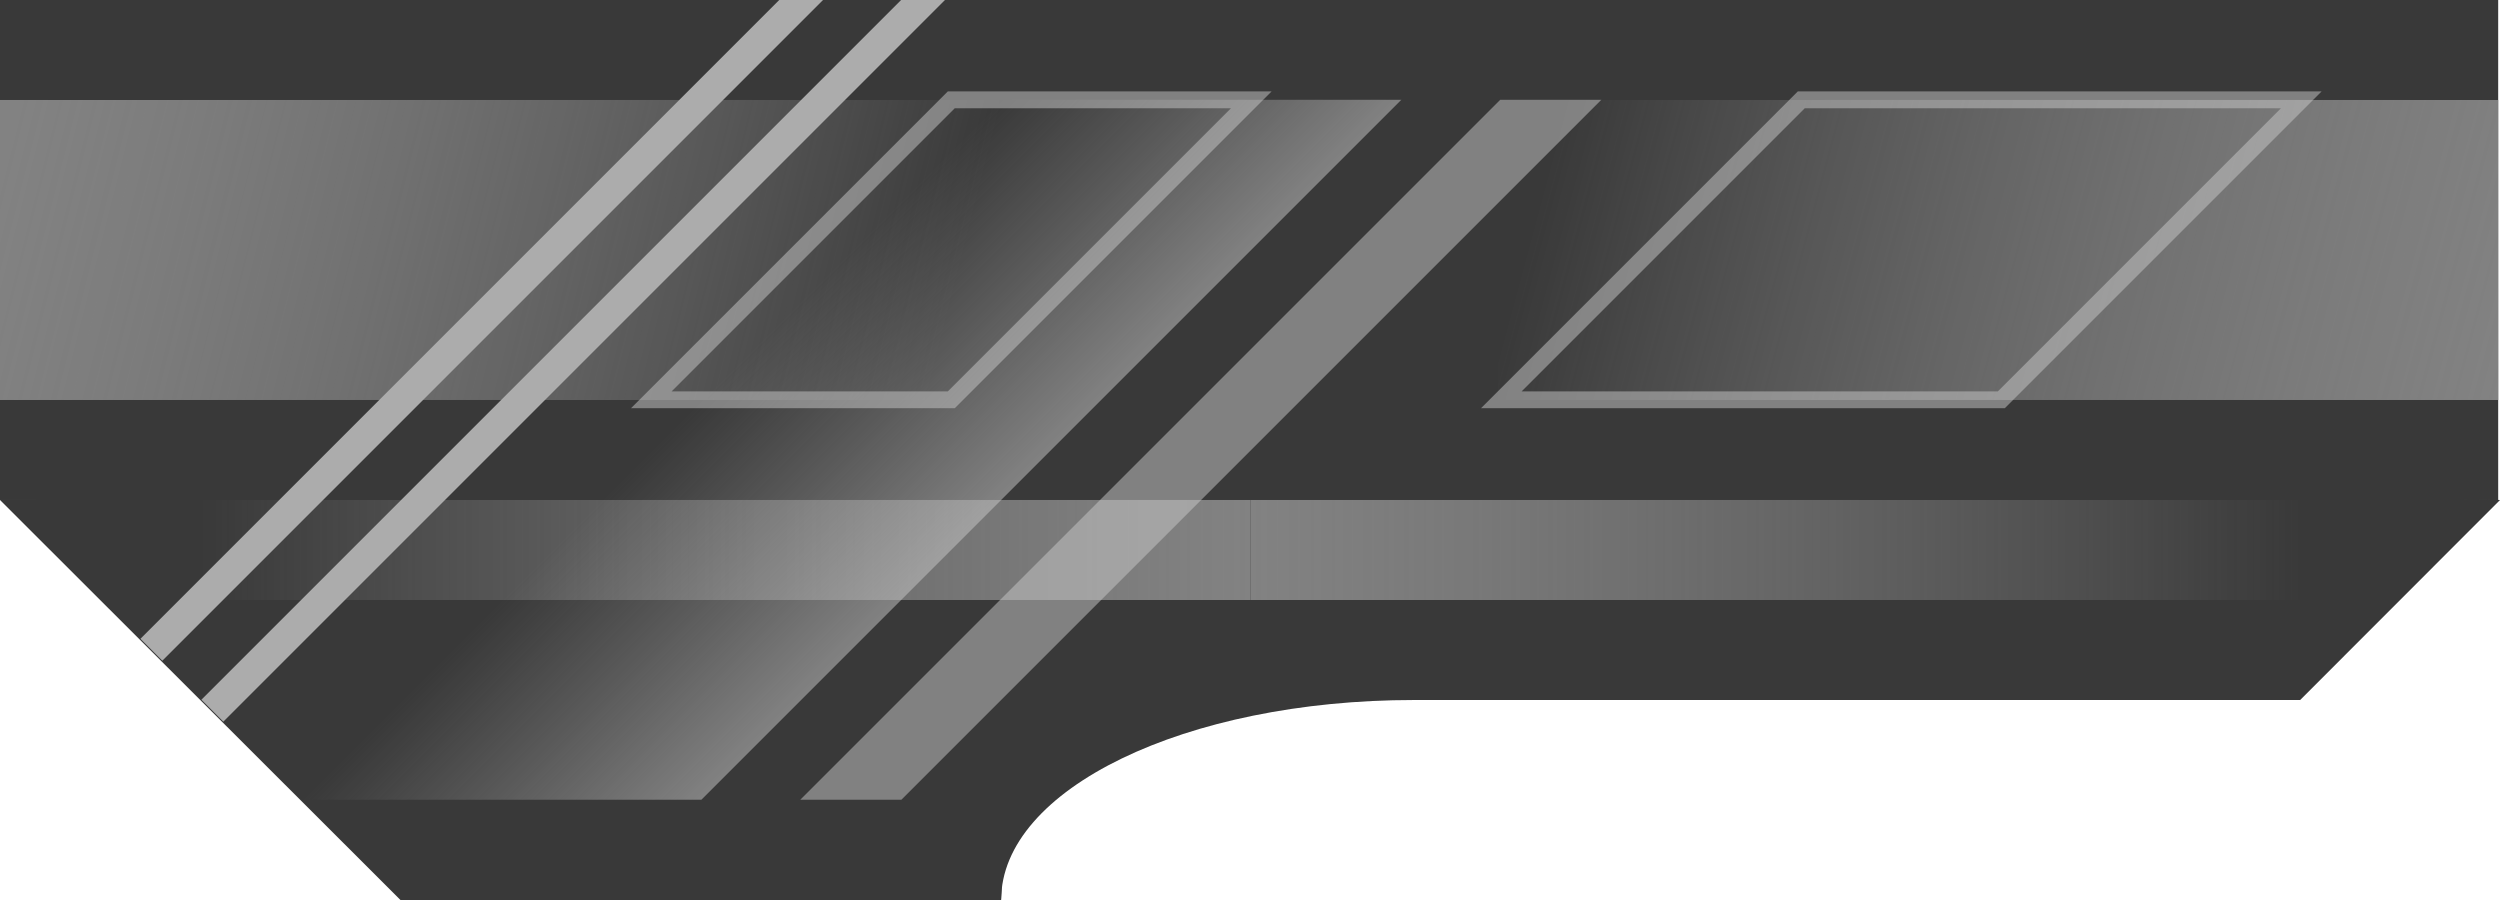 <?xml version="1.0" encoding="UTF-8" standalone="no"?>
<!-- Created with Inkscape (http://www.inkscape.org/) -->

<svg
   width="500"
   height="180"
   viewBox="0 0 132.292 47.625"
   version="1.1"
   id="svg1"
   inkscape:version="1.2.1 (9c6d41e410, 2022-07-14)"
   sodipodi:docname="grey_middle_small_1.svg"
   inkscape:export-filename="grey_middle_small_1.png"
   inkscape:export-xdpi="240"
   inkscape:export-ydpi="240"
   xmlns:inkscape="http://www.inkscape.org/namespaces/inkscape"
   xmlns:sodipodi="http://sodipodi.sourceforge.net/DTD/sodipodi-0.dtd"
   xmlns:xlink="http://www.w3.org/1999/xlink"
   xmlns="http://www.w3.org/2000/svg"
   xmlns:svg="http://www.w3.org/2000/svg">
  <sodipodi:namedview
     id="namedview1"
     pagecolor="#ffffff"
     bordercolor="#000000"
     borderopacity="0.25"
     inkscape:showpageshadow="2"
     inkscape:pageopacity="0.0"
     inkscape:pagecheckerboard="0"
     inkscape:deskcolor="#d1d1d1"
     inkscape:document-units="px"
     showgrid="true"
     showborder="true"
     inkscape:zoom="1.4142136"
     inkscape:cx="204.35386"
     inkscape:cy="9.1923882"
     inkscape:window-width="1920"
     inkscape:window-height="1017"
     inkscape:window-x="-8"
     inkscape:window-y="-8"
     inkscape:window-maximized="1"
     inkscape:current-layer="layer5">
    <inkscape:grid
       type="xygrid"
       id="grid55486"
       originx="-52.917"
       originy="-52.917"
       spacingx="5.292"
       spacingy="5.292" />
  </sodipodi:namedview>
  <defs
     id="defs1">
    <linearGradient
       id="linearGradient13"
       inkscape:collect="always">
      <stop
         style="stop-color:#828282;stop-opacity:1"
         offset="0"
         id="stop12" />
      <stop
         style="stop-color:#b3b3b3;stop-opacity:0"
         offset="1"
         id="stop13" />
    </linearGradient>
    <linearGradient
       id="linearGradient9"
       inkscape:collect="always">
      <stop
         style="stop-color:#828282;stop-opacity:1"
         offset="0"
         id="stop8" />
      <stop
         style="stop-color:#a6a6a6;stop-opacity:0"
         offset="1"
         id="stop9" />
    </linearGradient>
    <linearGradient
       id="linearGradient10"
       inkscape:collect="always">
      <stop
         style="stop-color:#b8b8b8;stop-opacity:0"
         offset="0"
         id="stop10" />
      <stop
         style="stop-color:#cacaca;stop-opacity:0.5"
         offset="1"
         id="stop11" />
    </linearGradient>
    <linearGradient
       id="linearGradient1"
       inkscape:collect="always">
      <stop
         style="stop-color:#828282;stop-opacity:1"
         offset="0"
         id="stop1" />
      <stop
         style="stop-color:#a6a6a6;stop-opacity:0"
         offset="1"
         id="stop2" />
    </linearGradient>
    <linearGradient
       id="linearGradient5"
       inkscape:collect="always">
      <stop
         style="stop-color:#828282;stop-opacity:1"
         offset="0"
         id="stop5" />
      <stop
         style="stop-color:#b3b3b3;stop-opacity:0"
         offset="1"
         id="stop6" />
    </linearGradient>
    <linearGradient
       inkscape:collect="always"
       xlink:href="#linearGradient5"
       id="linearGradient6"
       x1="80.39"
       y1="58.208"
       x2="129.356"
       y2="70.644"
       gradientUnits="userSpaceOnUse" />
    <linearGradient
       inkscape:collect="always"
       xlink:href="#linearGradient13"
       id="linearGradient7"
       gradientUnits="userSpaceOnUse"
       x1="79.375"
       y1="74.083"
       x2="129.341"
       y2="60.631"
       gradientTransform="translate(-290.982)" />
    <linearGradient
       inkscape:collect="always"
       xlink:href="#linearGradient1"
       id="linearGradient2"
       x1="145.491"
       y1="82.021"
       x2="201.083"
       y2="82.021"
       gradientUnits="userSpaceOnUse" />
    <linearGradient
       inkscape:collect="always"
       xlink:href="#linearGradient9"
       id="linearGradient3"
       gradientUnits="userSpaceOnUse"
       x1="145.491"
       y1="82.021"
       x2="201.083"
       y2="82.021"
       gradientTransform="translate(-290.982)" />
    <linearGradient
       inkscape:collect="always"
       xlink:href="#linearGradient10"
       id="linearGradient11"
       x1="190.5"
       y1="108.511"
       x2="211.667"
       y2="108.511"
       gradientUnits="userSpaceOnUse" />
  </defs>
  <g
     inkscape:groupmode="layer"
     id="layer5"
     inkscape:label="middle_small_1"
     style="display:inline"
     transform="translate(-79.315,-52.917)">
    <rect
       style="display:inline;fill:#393939;fill-opacity:1;stroke-width:0.286"
       id="rect7"
       width="30.873"
       height="26.458"
       x="130.084"
       y="52.917"
       transform="matrix(1,0,0,1,-0.096,8.9830102e-7)" />
    <path
       id="rect16"
       style="fill:#393939;fill-opacity:1;stroke-width:0.265"
       d="m 79.315,79.375 21.191,21.167 h 31.786 l 0.992,-22.159 z"
       sodipodi:nodetypes="ccccc" />
    <g
       id="g11"
       style="display:inline"
       transform="matrix(1,0,0,1,-0.096,0)">
      <g
         id="g7">
        <rect
           style="fill:#393939;fill-opacity:1;stroke-width:0.265"
           id="rect4"
           width="52.952"
           height="26.458"
           x="79.375"
           y="52.917" />
        <rect
           style="fill:url(#linearGradient6);stroke-width:0.265"
           id="rect5"
           width="52.917"
           height="15.875"
           x="79.375"
           y="58.208"
           ry="0" />
      </g>
      <g
         id="g8">
        <rect
           style="fill:#393939;fill-opacity:1;stroke-width:0.265"
           id="rect4-9"
           width="54.974"
           height="26.458"
           x="-211.607"
           y="52.917"
           transform="scale(-1,1)" />
        <rect
           style="fill:url(#linearGradient7);stroke-width:0.265"
           id="rect5-0"
           width="52.917"
           height="15.875"
           x="-211.607"
           y="58.208"
           transform="scale(-1,1)" />
      </g>
    </g>
    <g
       id="g16"
       style="display:none">
      <path
         id="rect11"
         style="fill:#393939;fill-opacity:1;stroke-width:0.265"
         d="m 79.375,79.375 15.875,15.875 h 37.042 v -15.875 z" />
      <path
         id="rect13"
         style="fill:#393939;fill-opacity:1;stroke-width:0.265"
         d="m 158.75,79.375 v 5.292 h 26.458 10.583 10.523 l 5.292,-5.292 z" />
      <path
         id="rect14"
         style="fill:#393939;fill-opacity:1;stroke-width:0.265"
         d="m 132.232,79.375 v 15.875 h 2.664 c 4.266,-6.016 13.239,-10.235 23.794,-10.562 v -5.313 z" />
    </g>
    <path
       id="rect18"
       style="fill:#393939;fill-opacity:1;stroke-width:0.305"
       d="m 131.684,77.528 0.608,23.014 c 0,-5.863 9.748,-10.583 21.856,-10.583 h 46.884 l 10.575,-10.583 z"
       sodipodi:nodetypes="ccsccc" />
    <rect
       style="fill:url(#linearGradient2);stroke-width:0.265"
       id="rect1"
       width="55.592"
       height="5.292"
       x="145.491"
       y="79.375" />
    <rect
       style="display:inline;fill:url(#linearGradient3);stroke-width:0.265"
       id="rect1-4"
       width="55.592"
       height="5.292"
       x="-145.491"
       y="79.375"
       transform="scale(-1,1)" />
    <rect
       style="fill:#cacaca;fill-opacity:0.5;stroke-width:0.315"
       id="rect6"
       width="5.351"
       height="52.385"
       x="216.899"
       y="82.319"
       transform="matrix(1,0,-0.707,0.707,0,0)" />
    <path
       id="rect6-4"
       style="display:inline;fill:#acacac;fill-opacity:1;stroke-width:0.315"
       d="m 173.466,74.835 -5.2e-4,47.823 2.319,1.64 -5.1e-4,-49.463 z m 6.451,0 v 52.385 l 2.319,1.64 -5.2e-4,-54.025 z"
       transform="matrix(1,0,-0.707,0.707,0,0)" />
    <rect
       style="display:inline;fill:url(#linearGradient11);stroke-width:0.315"
       id="rect6-5"
       width="21.167"
       height="52.385"
       x="190.5"
       y="82.319"
       transform="matrix(1,0,-0.707,0.707,0,0)" />
    <rect
       style="fill:none;stroke:#cacaca;stroke-width:1.259;stroke-dasharray:none;stroke-opacity:0.5"
       id="rect8"
       width="15.875"
       height="22.451"
       x="187.854"
       y="82.319"
       transform="matrix(1,0,-0.707,0.707,0,0)" />
    <rect
       style="display:inline;fill:none;stroke:#cacaca;stroke-width:1.259;stroke-dasharray:none;stroke-opacity:0.5"
       id="rect8-0"
       width="26.458"
       height="22.451"
       x="232.833"
       y="82.319"
       transform="matrix(1,0,-0.707,0.707,0,0)" />
  </g>
</svg>
